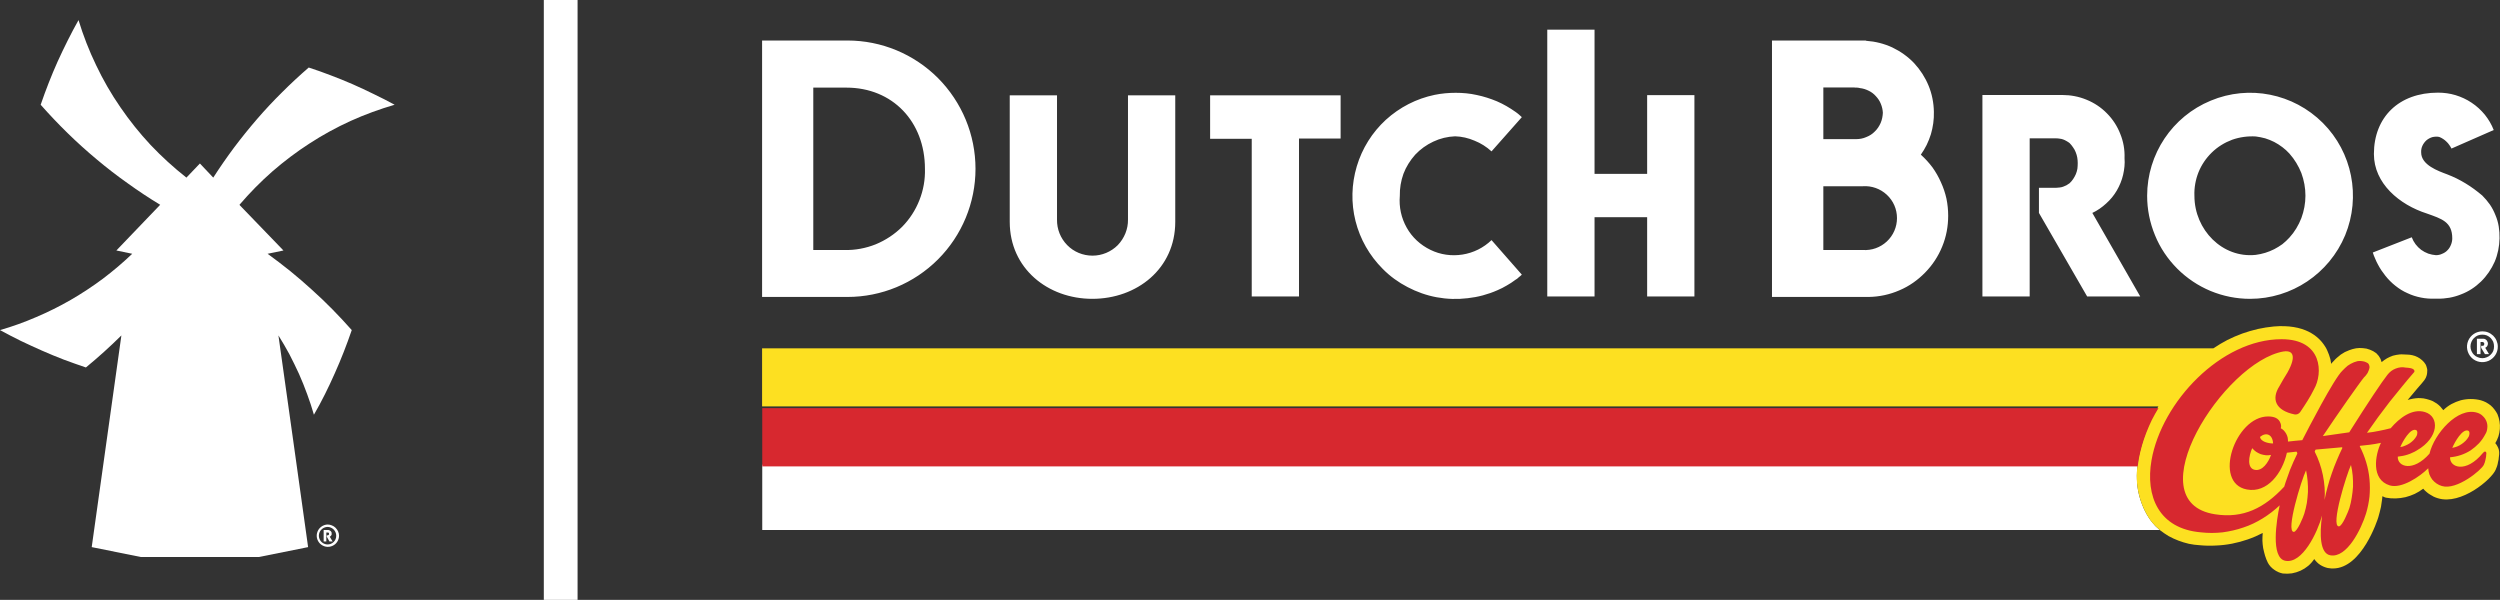 <svg version="1.2" xmlns="http://www.w3.org/2000/svg" viewBox="0 0 1592 382" width="1592" height="382">
	<rect x="0" y="0" width="1592" height="382" fill="#333333" stroke="none"/>
	<title>footer_logo (1)-svg</title>
	<style>
		.s0 { fill: #ffffff } 
		.s1 { fill: #fde021 } 
		.s2 { fill: #d7282f } 
	</style>
	<g id="Layer">
		<g id="Layer">
			<path id="Layer" class="s0" d="m184.8 172.6q7 5.7 13.7 11.8 6.8 6.1 13.1 12.5 6.4 6.5 12.4 13.3-2.4 7-5.1 13.9-2.7 6.9-5.7 13.6-3 6.8-6.3 13.4-3.3 6.6-7 13-1.9-6.6-4.3-13.1-2.4-6.6-5.2-12.9-2.9-6.3-6.1-12.5-3.3-6.1-7-12c0.4 2.3 18.4 131.2 18.9 134.8l-31.3 6.3h-75.2l-31.3-6.3 18.9-134.8q-10.9 10.8-22.6 20.4-7.1-2.4-14.1-5-7-2.7-13.8-5.7-6.8-3-13.5-6.2-6.7-3.3-13.3-6.9 11.8-3.4 23.1-8.3 11.3-4.8 21.9-10.9 10.7-6.2 20.5-13.5 9.8-7.4 18.7-15.9l-10.1-2.1 27.9-29.1q-10.6-6.4-20.7-13.7-10.2-7.2-19.7-15.2-9.6-8-18.5-16.7-8.9-8.7-17.2-18.1 2.4-7 5.1-13.9 2.7-6.9 5.7-13.6 3.1-6.8 6.4-13.4 3.3-6.6 6.9-13c3 9.8 6.7 19.4 11.2 28.7 4.4 9.3 9.6 18.3 15.4 26.7 5.8 8.5 12.3 16.6 19.3 24.1 7.1 7.5 14.7 14.4 22.8 20.8l8.6-9 8.5 9q6.3-9.8 13.3-19.2 7-9.3 14.6-18.1 7.6-8.8 15.9-17 8.2-8.2 17-15.8 7.1 2.3 14.1 5 6.9 2.6 13.8 5.6 6.8 3 13.5 6.3 6.7 3.2 13.3 6.8c-9.6 2.8-18.9 6.2-28 10.3-9 4.1-17.8 8.9-26.1 14.3-8.4 5.4-16.3 11.4-23.8 17.9-7.5 6.6-14.4 13.6-20.9 21.2l0.3 0.4 27.7 28.7-10.1 2.1q7.3 5.3 14.4 11z"/>
			<path id="Layer" class="s0" d="m211.2 340.4q-0.1 0.3-0.3 0.6-0.1 0.2-0.4 0.4-0.2 0.3-0.5 0.4l1.8 3h-2l-1.7-3v-0.9h0.6q0.2 0 0.3-0.1 0.2-0.1 0.3-0.2 0.1-0.1 0.2-0.3 0.1-0.1 0-0.3 0-0.2 0-0.4-0.1-0.1-0.2-0.3-0.1-0.1-0.3-0.2-0.1 0-0.3 0h-0.9v5.7h-1.7v-7.3h2.9q0.4 0 0.8 0.2 0.5 0.2 0.8 0.5 0.3 0.3 0.5 0.7 0.1 0.4 0.1 0.9 0 0.3 0 0.6z"/>
			<path id="Layer" fill-rule="evenodd" class="s0" d="m211.4 334.6q1.3 0.5 2.3 1.5 1 1 1.6 2.3 0.6 1.3 0.6 2.7c0 2.9-1.7 5.5-4.4 6.6-2.6 1.1-5.6 0.5-7.7-1.5-2-2-2.7-5-1.6-7.7 1-2.6 3.6-4.4 6.4-4.5q1.4 0 2.8 0.6zm-0.7 11.7q1.1-0.5 1.8-1.2 0.8-0.8 1.2-1.8 0.4-1 0.4-2.1c0-2.3-1.3-4.3-3.4-5.2-2-0.9-4.4-0.4-6 1.2-1.6 1.6-2.1 4-1.2 6.1 0.8 2 2.9 3.4 5.1 3.4q1.1 0 2.1-0.4z"/>
		</g>
		<g id="Layer">
			<path id="Layer" class="s0" d="m346.3 0h21.5v382h-21.5z"/>
		</g>
		<g id="Layer">
			<path id="Layer" class="s0" d="m1371 333.2q0.6 0.8 1.3 1.5 0.7 0.8 1.5 1.4 0.7 0.7 1.5 1.4h-889.9v-41.6h875.9q-0.7 4.7-0.5 9.4 0.1 4.7 1.2 9.3 1.1 4.6 3 8.9 1.9 4.3 4.7 8.1 0.6 0.8 1.3 1.6z"/>
			<path id="Layer" class="s1" d="m1450.8 364.3q-1.4-0.6-2.6-1.5-1.2-0.8-2.3-2-1-1.1-1.7-2.4-1.1-2.2-1.8-4.5-0.7-2.4-1.2-4.8-0.4-2.4-0.5-4.8 0-2.4 0.2-4.9-4.6 2.4-9.5 4.1-4.9 1.7-10 2.7-5.1 1-10.3 1.2-5.1 0.3-10.3-0.2-3.5-0.2-6.9-0.9-3.4-0.8-6.6-2-3.2-1.2-6.3-2.9-3-1.8-5.7-3.9-0.8-0.7-1.5-1.4-0.8-0.6-1.5-1.4-0.7-0.7-1.4-1.5-0.7-0.8-1.3-1.6-2.7-3.8-4.6-8.1-1.9-4.3-3-8.9-1.1-4.6-1.3-9.3-0.2-4.7 0.6-9.4c0-0.2 0.1-0.4 0.1-0.7 0.1-1.2 0.2-2.4 0.4-3.6q0.9-4.4 2.1-8.6 1.2-4.2 2.8-8.4 1.5-4.1 3.5-8 1.9-4 4.2-7.7l0.1-0.1h-889.2v-37h924.2q4.3-2.9 8.9-5.3 4.6-2.3 9.5-4.1 4.8-1.7 9.9-2.9 5-1.1 10.2-1.6c19.3-1.6 28.4 6 32.6 12.7q0.8 1.2 1.4 2.6 0.6 1.3 1.1 2.7 0.5 1.4 0.9 2.9 0.3 1.4 0.5 2.9 0.2-0.3 0.4-0.5 0.2-0.2 0.4-0.5 0.2-0.2 0.4-0.4 0.2-0.2 0.4-0.4 1-1.2 2.2-2.2 1.1-1 2.3-1.9 1.3-0.8 2.6-1.6 1.4-0.7 2.8-1.2 1-0.4 2.1-0.7 1.1-0.3 2.2-0.5 1.1-0.1 2.2-0.2 1.1 0 2.2 0.1 1.1 0.1 2.3 0.3 1.1 0.3 2.2 0.7 1 0.4 2 0.9 1 0.6 2 1.3 0.6 0.6 1.1 1.2 0.6 0.6 1 1.4 0.5 0.7 0.8 1.5 0.3 0.7 0.5 1.6 0.8-0.7 1.7-1.3 0.8-0.6 1.7-1.1 0.9-0.5 1.8-0.9 1-0.4 2-0.8 1.1-0.3 2.2-0.5 1.1-0.2 2.2-0.3 1.2-0.1 2.3 0 1.1 0 2.3 0.1 1.7 0 3.4 0.4 1.8 0.4 3.3 1.2 1.6 0.8 2.9 2 1.3 1.1 2.2 2.6 0.5 0.9 0.7 1.8 0.3 0.9 0.4 1.8 0 1-0.1 1.9-0.1 1-0.4 1.9c-0.6 1.9-1.1 2.6-5.7 7.8-1.6 2-3.9 4.6-6.3 7.5q1.6-0.5 3.3-0.8 1.6-0.3 3.4-0.4 1.7 0 3.4 0.2 1.7 0.3 3.3 0.8 1.4 0.4 2.7 1 1.3 0.7 2.5 1.5 1.2 0.9 2.2 1.9 1 1.1 1.9 2.3 2.3-2.3 5.2-3.9 2.8-1.5 5.9-2.4 3.2-0.8 6.4-0.8 3.3 0 6.4 0.8 1.7 0.5 3.3 1.3 1.6 0.9 3 2 1.4 1.2 2.4 2.6 1.1 1.4 1.9 3 0.9 2.2 1.3 4.6 0.4 2.4 0.2 4.8-0.2 2.4-0.9 4.7-0.8 2.3-2 4.3 0.8 0.9 1.3 1.9 0.6 1 0.9 2.1 0.3 1.1 0.3 2.2 0 1.2-0.2 2.3 0 0.5-0.1 0.9 0 0.5-0.1 1-0.1 0.4-0.2 0.9-0.1 0.4-0.2 0.9-0.1 0.6-0.2 1.1-0.1 0.6-0.3 1.1-0.2 0.5-0.4 1.1-0.2 0.5-0.4 1l-0.2 0.5c-2.6 6.1-22 22.6-36.7 18.1q-1.4-0.4-2.7-1-1.2-0.6-2.4-1.4-1.2-0.7-2.3-1.7-1.1-0.9-2-2-2.5 1.9-5.4 3.3-2.8 1.3-5.9 2.1-3.1 0.7-6.2 0.8-3.2 0.1-6.3-0.5-0.3-0.1-0.6-0.2-0.2-0.1-0.5-0.2-0.3-0.1-0.6-0.3-0.2-0.1-0.5-0.2-0.1 1.7-0.4 3.4-0.2 1.7-0.5 3.4-0.3 1.6-0.8 3.3-0.4 1.7-0.9 3.3c-0.4 1.4-10.4 32.6-28.9 32.6q-0.5 0-0.9 0-0.4-0.1-0.8-0.1-0.4 0-0.8-0.1-0.4 0-0.8-0.1-1.3-0.3-2.5-0.8-1.2-0.5-2.3-1.2-1.1-0.7-2.1-1.7-0.9-0.9-1.7-2-1.6 2.4-3.8 4.3-2.3 1.9-4.9 3.1-2.7 1.2-5.5 1.7-2.9 0.4-5.8 0.1-1.5-0.3-2.9-0.9z"/>
			<path id="Layer" class="s1" d="m1447.5 283.5c-0.3-5.7-4.4-7.4-8.3-4.2 0.3 3.1 5.2 4.3 8.3 4.2z"/>
			<path id="Layer" class="s1" d="m1435.9 300.2c-5.2-1-3.9-8.8-1.7-13.8q1.1 1.3 2.5 2.2 1.4 1 2.9 1.5 1.6 0.6 3.3 0.7 1.7 0.2 3.3-0.1c-1.9 5.4-5.8 10.3-10.3 9.5z"/>
			<path id="Layer" class="s1" d="m1498.2 302.9q0.3 3.5 0.1 6.9-0.1 3.5-0.7 7-0.5 3.4-1.6 6.7c-0.6 2.2-4.6 12.1-6.7 11.7-4.7-0.9 3.4-26.6 4.1-28.9q0.4-1.3 0.8-2.6 0.4-1.3 0.9-2.6 0.4-1.3 1-2.5 0.5-1.3 1-2.5 0.8 3.3 1.1 6.8z"/>
			<path id="Layer" class="s1" d="m1474.6 286.2c6.2-0.5 10-0.8 16.9-1.4q0 0 0 0.1 0 0.1 0 0.1 0.1 0.1 0.1 0.1 0 0.1 0 0.2-1.2 2.4-2.4 4.9-1.1 2.5-2.1 5-1 2.6-1.9 5.2-0.9 2.5-1.7 5.2c-1 3.3-2.2 7.7-3.2 12.6q0.2-2.7 0.1-5.4 0-2.7-0.3-5.4-0.4-2.7-0.9-5.4-0.6-2.7-1.4-5.2-0.4-1.2-0.8-2.4-0.5-1.2-0.9-2.3-0.5-1.2-1-2.3-0.6-1.1-1.1-2.2c0.2-0.6 0.4-1 0.6-1.4z"/>
			<path id="Layer" class="s1" d="m1537 281.3q-1.1 1.2-2.5 2.1-1.4 1-2.9 1.6-1.5 0.6-3.1 0.9c1.7-4 6.3-12.1 9.9-11 1.4 0.4 1 2.8 0.6 3.8q-0.9 1.4-2 2.6z"/>
			<path id="Layer" class="s1" d="m1570.2 281.7q-1.2 1.2-2.5 2.1-1.4 1-2.9 1.6-1.5 0.6-3.2 0.9c1.7-4 6.4-12.1 10-11 1.4 0.4 1 2.8 0.5 3.8q-0.8 1.4-1.9 2.6z"/>
			<path id="Layer" class="s1" d="m1469.5 306.4q0.3 3.5 0.2 6.9-0.2 3.5-0.7 6.9-0.6 3.5-1.6 6.8c-0.7 2.2-4.7 12.1-6.8 11.7-4.4-0.8 2.8-24.6 4.1-28.9q0.4-1.3 0.8-2.6 0.5-1.3 0.9-2.6 0.5-1.3 1-2.5 0.5-1.3 1.1-2.6 0.7 3.4 1 6.9z"/>
			<path id="Layer" class="s2" d="m485.4 297v-37.1h889.1q-2.3 3.8-4.3 7.7-1.9 4-3.5 8.1-1.6 4.1-2.8 8.3-1.2 4.3-2 8.6c-0.2 1.2-0.4 2.5-0.5 3.7q0 0.3-0.1 0.7z"/>
			<path id="Layer" fill-rule="evenodd" class="s0" d="m1511.7 98.1c0-23.5 15.9-39.1 40.8-39.1 3.8 0 7.6 0.5 11.2 1.6 3.6 1.1 7.1 2.7 10.2 4.8 3.2 2.1 6 4.7 8.4 7.6 2.4 3 4.3 6.2 5.7 9.8l-26.9 11.8q-0.6-1.2-1.4-2.3-0.8-1.2-1.8-2.1-1-1-2.1-1.7-1.2-0.8-2.5-1.3c-1.4-0.3-2.9-0.2-4.3 0.1-1.4 0.4-2.7 1.1-3.8 2-1.1 1-2 2.2-2.6 3.5-0.6 1.3-0.9 2.8-0.8 4.3 0 8 10.9 11.8 16.5 13.9q3.1 1.2 6 2.6 3 1.5 5.8 3.2 2.8 1.7 5.4 3.6 2.7 2 5.2 4.1 2.7 2.7 4.9 5.8 2.1 3.1 3.5 6.7 1.5 3.5 2.1 7.3 0.6 3.7 0.5 7.5c-0.1 5.1-1.1 10.2-3.1 14.9-2.1 4.7-5 9-8.7 12.6-3.7 3.6-8 6.4-12.8 8.2-4.7 1.9-9.8 2.8-15 2.7h-1.4c-3 0.1-6.1-0.1-9-0.7-3-0.6-5.9-1.5-8.6-2.8-2.8-1.2-5.3-2.8-7.7-4.7-2.4-1.9-4.5-4-6.4-6.4q-1.3-1.7-2.5-3.4-1.2-1.8-2.2-3.7-1-1.8-1.8-3.8-0.9-1.9-1.5-3.9l24.8-9.7q0.9 2.4 2.4 4.4 1.6 2.1 3.6 3.6 2.1 1.5 4.5 2.4 2.4 0.8 4.9 1c1.4 0 2.8-0.3 4-0.9 1.3-0.5 2.5-1.3 3.4-2.3 1-1 1.7-2.2 2.2-3.5 0.5-1.2 0.8-2.6 0.8-4 0-10.6-6.9-12.5-16.1-15.8-17.6-5.6-33.8-19.2-33.8-37.9zm-462.8 90.7v-50.5h-33.5v50.5h-30.1v-169.9h30.1v91.8h33.5v-50.1h30.1v128.2zm358.8-3.5c-7.9-3.3-15.1-8.1-21.2-14.2-6.1-6.1-11-13.4-14.2-21.3-3.3-8-5-16.5-5-25.1 0-26.6 16-50.5 40.5-60.6 24.4-10.2 52.6-4.6 71.4 14.2 18.7 18.7 24.3 46.9 14.2 71.5-10.2 24.5-34.1 40.5-60.6 40.5-8.6 0-17.1-1.7-25.1-5zm45.7-91.6q-2.5-1.9-5.2-3.3-2.8-1.4-5.7-2.3-3-0.8-6-1.2c-5.1-0.3-10.3 0.4-15.1 2.1-4.8 1.8-9.2 4.5-12.9 8.1-3.7 3.6-6.6 7.9-8.5 12.6-1.9 4.8-2.8 9.9-2.6 15 0 21.7 17.9 39.9 39.1 37.6q3-0.4 6-1.3 2.9-0.9 5.7-2.3 2.7-1.4 5.2-3.2 2.4-1.9 4.5-4.2c3.3-3.6 5.8-7.8 7.6-12.4 1.7-4.6 2.6-9.4 2.6-14.3 0-4.9-0.9-9.8-2.6-14.4-1.8-4.5-4.3-8.7-7.6-12.4q-2.1-2.3-4.5-4.1zm-682.8-5.3v-27.7h83.1v27.5h-26.5v100.6h-30.1v-100.4zm92.6 52.4c-2.9-11.5-2.6-23.5 0.8-34.9 3.4-11.4 9.8-21.6 18.5-29.6 8.8-8 19.5-13.5 31.1-15.9 4.4-0.9 8.9-1.3 13.4-1.3 4.5 0 9 0.4 13.4 1.4 4.4 0.9 8.7 2.3 12.8 4 4.2 1.8 8.1 4.1 11.8 6.7q0.5 0.3 1.1 0.8 0.5 0.4 1 0.8 0.5 0.4 1 0.9 0.5 0.4 1 0.9l-19.3 21.8q-2.4-2.2-5.1-3.9-2.7-1.7-5.7-2.9-3-1.3-6.1-2-3.1-0.7-6.3-0.8c-4.8 0.2-9.5 1.3-13.9 3.4-4.3 2-8.2 4.8-11.5 8.3-3.2 3.6-5.8 7.7-7.5 12.2-1.6 4.5-2.4 9.2-2.3 14-0.6 7.1 0.9 14.1 4.4 20.3 3.4 6.1 8.7 11 15.1 14.1 6.3 3.1 13.4 4.1 20.4 3 7-1.1 13.4-4.3 18.5-9.2l19.3 22q-0.5 0.4-1 0.9-0.5 0.4-1 0.8-0.5 0.5-1 0.9-0.5 0.4-1.1 0.7-1.3 1-2.7 1.9-1.4 0.9-2.8 1.7-1.5 0.8-2.9 1.6-1.5 0.7-3 1.4c-6.1 2.7-12.5 4.4-19 5.1-6.6 0.8-13.2 0.6-19.7-0.6-6.5-1.2-12.7-3.4-18.6-6.5-5.8-3-11.2-6.9-15.8-11.6-8.4-8.4-14.4-18.9-17.3-30.4zm-220.2 0.5v-80.6h30.1v79.1c-0.1 6.1 2.2 11.9 6.5 16.3 4.2 4.3 10 6.7 16.1 6.7 6 0 11.8-2.4 16.1-6.7 4.2-4.4 6.6-10.2 6.5-16.3v-79.1h30.1v80.6c0 29.8-24.4 49-52.8 49-28.4 0-52.6-19.4-52.6-49zm619.4 47.5v-128.3h51c5.2 0 10.5 1 15.3 3 4.9 2 9.3 4.9 13 8.7 3.7 3.7 6.6 8.2 8.5 13.1 2 4.9 2.9 10.1 2.7 15.4 0.3 3.5-0.1 7.1-0.9 10.6-0.8 3.5-2.2 6.9-4 10-1.8 3.1-4.1 5.9-6.8 8.3-2.6 2.4-5.6 4.5-8.8 6l30.5 53.2h-33.8l-30.7-53.2v-16h10.9q1.1 0 2.3-0.2 1.1-0.1 2.2-0.5 1.1-0.4 2.1-0.9 1-0.6 2-1.3 1.3-1.2 2.3-2.7 1-1.5 1.7-3.1 0.7-1.7 1-3.5 0.2-1.8 0.2-3.6 0-1.7-0.3-3.5-0.3-1.7-1-3.4-0.6-1.6-1.7-3.1-1-1.5-2.2-2.7-0.9-0.7-2-1.3-1-0.6-2.1-1-1.1-0.4-2.2-0.5-1.2-0.2-2.3-0.2h-16.8v100.7zm-31.8-82.2q3.2 4.5 5.4 9.5 2.3 5 3.5 10.4 1.1 5.4 1.1 10.9c0 6.7-1.2 13.3-3.8 19.6-2.5 6.2-6.2 11.8-10.9 16.6-4.7 4.8-10.2 8.7-16.4 11.3-6.2 2.7-12.8 4.1-19.5 4.2h-61.6v-163.3h59q0.1 0 0.2 0 0.1 0 0.1 0 0.1 0 0.2 0 0.1 0 0.2 0 0 0 0.1 0.1 0 0 0.1 0 0.1 0 0.1 0.1 0.1 0 0.1 0c5.7 0.4 11.3 1.8 16.5 4.2 5.2 2.5 9.9 5.8 13.9 10 3.9 4.2 7 9 9.2 14.3 2.2 5.3 3.3 11 3.4 16.7q0.1 3.7-0.4 7.3-0.5 3.6-1.5 7-1.1 3.5-2.7 6.8-1.6 3.2-3.7 6.2 4.1 3.7 7.4 8.1zm-32.9-40.5c-0.7-1.8-1.8-3.4-3.1-4.8-1.3-1.5-2.9-2.7-4.6-3.5-1.8-0.9-3.7-1.5-5.6-1.7q-0.4-0.1-0.9-0.2-0.5 0-0.9-0.1-0.5 0-1 0-0.5-0.1-0.9-0.1h-19.6v32.9h20.9c2.2 0 4.4-0.4 6.4-1.3 2.1-0.8 4-2 5.5-3.6 1.6-1.5 2.8-3.4 3.7-5.4 0.9-2.1 1.3-4.3 1.4-6.5-0.1-1.9-0.5-3.8-1.3-5.7zm-36.6 93.1h25.1c5.7 0.4 11.2-1.6 15.3-5.4 4.2-3.9 6.5-9.3 6.5-14.9 0-5.7-2.3-11-6.5-14.9-4.1-3.8-9.6-5.8-15.3-5.4h-25.1zm-675.8 29.9v-163.3h54.4c21.6 0 42.3 8.6 57.6 23.9 15.3 15.4 23.9 36.1 23.9 57.8 0 21.6-8.6 42.4-23.9 57.7-15.3 15.3-36 23.9-57.6 23.9zm32.6-29.9h19.8c6.8 0.2 13.6-1.1 19.9-3.6 6.3-2.6 12.1-6.4 16.9-11.2 4.8-4.9 8.5-10.6 11-17 2.5-6.3 3.7-13.1 3.5-19.9 0-30-20.6-51.7-50-51.7h-21.1z"/>
			<path id="Layer" fill-rule="evenodd" class="s2" d="m1578.6 282.3q-2.4 2.5-5.3 4.5-3 1.9-6.3 3-3.3 1.1-6.8 1.4c-0.3 6.5 10.1 10.4 20.9-2.7 0.4-0.5 1-1.1 1.6-0.9 1 0.3 0.5 1.8 0.5 2.3q0 0.8-0.2 1.6-0.1 0.8-0.3 1.5-0.2 0.8-0.4 1.5-0.3 0.8-0.6 1.5c-1.4 3.2-17.2 16.4-26.7 13.5q-1.8-0.5-3.4-1.6-1.6-1.1-2.8-2.6-1.1-1.5-1.8-3.3-0.6-1.9-0.7-3.8c-5.3 5.3-17 13.2-24.5 10.9-12.1-3.7-9.3-19.4-5.6-27.1-5.2 1.1-9.2 1.5-13.4 1.9q-0.1 0.1-0.1 0.3 2.5 4.9 4.1 10.2 1.6 5.3 2.1 10.8 0.5 5.5 0 11-0.6 5.5-2.2 10.8c-3 9.8-12.2 28.6-22.8 26.6-6.5-1.2-6.9-13.1-5.2-25.3-2.9 10.7-12.5 30.9-23.4 28.8-9.5-1.8-5.6-25.9-3.6-35.3-3.3 3.1-6.9 5.9-10.8 8.3-3.9 2.4-8 4.4-12.3 5.8-4.3 1.5-8.8 2.5-13.3 3.1-4.6 0.5-9.1 0.5-13.7 0-27-2.3-35.5-23.1-31.5-46 6.5-37.1 44.3-77 82.8-77 26.3 0 26.4 21.9 20.7 31.8q-1 1.9-2 3.8-1.1 1.8-2.2 3.7-1.1 1.8-2.3 3.6-1.2 1.8-2.4 3.6-0.3 0.4-0.7 0.7-0.4 0.3-0.9 0.5-0.4 0.2-0.9 0.2-0.5 0.1-1 0c-12.3-2.5-14.8-9.9-9.7-17.9l2.5-4.4c8.2-12.5 7.3-17.9 1.9-17.9q-0.2 0-0.4 0-0.2 0-0.4 0-0.3 0.1-0.5 0.1-0.2 0-0.4 0c-37.9 6.5-95 95.9-43.6 103.7 17.9 2.8 31.4-4 44-17.6q0.8-2.7 1.8-5.4 0.9-2.7 1.9-5.3 1.1-2.6 2.2-5.2 1.2-2.6 2.4-5.1 0-0.2 0-0.4-0.1-0.2-0.1-0.3-0.1-0.2-0.2-0.3-0.1-0.2-0.2-0.3-3 0.3-6.1 0.7c-2.9 13-12.5 25.9-25.5 23.4-21.9-4.1-7.5-46.5 13.5-46.5 3.7 0 6.9 1 8 4.5q0.1 0.4 0.2 0.7 0.1 0.4 0.1 0.8 0 0.4 0 0.7-0.1 0.4-0.2 0.8 1.1 0.6 2 1.5 0.9 1 1.5 2.1 0.6 1.1 0.9 2.4 0.2 1.2 0.2 2.5c2.7-0.3 6.4-0.7 9.1-0.9 3.4-6.6 20.2-39.3 25.6-44.3q0.8-0.9 1.6-1.6 0.8-0.8 1.7-1.5 1-0.6 1.9-1.2 1-0.5 2.1-1 1-0.4 2.2-0.7 1.1-0.2 2.3-0.1 1.2 0.1 2.3 0.4 1.1 0.4 2.1 1 0.3 0.3 0.5 0.6 0.2 0.4 0.3 0.7 0.1 0.4 0.2 0.8 0 0.4 0 0.9-0.2 0.8-0.5 1.6-0.3 0.8-0.7 1.6-0.5 0.7-1 1.4-0.5 0.7-1.2 1.3c-2.8 3.3-17.3 24-26.3 37.5 5.3-0.8 12.5-1.8 16.8-2.4 11.9-18.9 21.1-32.6 24.3-36.6q1-1.3 2.4-2.4 1.3-1 2.9-1.6 1.5-0.6 3.2-0.8 1.7-0.1 3.3 0.2c1.7 0.1 4.6 0.3 5.3 1.7q0 0.2 0.1 0.3 0 0.1 0 0.3 0 0.1 0 0.3 0 0.1-0.1 0.2-4 4.6-7.9 9.4-3.9 4.7-7.7 9.5-3.8 4.9-7.4 9.8-3.6 5-7.1 10 1.9-0.2 3.8-0.5 1.9-0.3 3.8-0.7 1.9-0.4 3.8-0.8 1.9-0.4 3.7-0.9c5.5-6.5 13.7-12.8 21.8-10.3 9.4 2.8 9 16.3-5.1 24.4q-1.4 0.9-2.9 1.5-1.4 0.7-3 1.2-1.5 0.5-3.1 0.8-1.6 0.3-3.2 0.5c-0.3 6.5 9.7 10 20.2-1.9 3-12.6 17.9-29.9 30.3-26.1 1.4 0.4 2.6 1.1 3.6 2.1 1.1 1 1.9 2.2 2.4 3.5 0.5 1.3 0.7 2.8 0.5 4.2-0.1 1.4-0.5 2.8-1.3 4q-1.6 3.1-4 5.7zm-50.1 2.4q1.6-0.2 3.1-0.9 1.5-0.6 2.9-1.5 1.3-0.9 2.5-2.1 1.1-1.2 1.9-2.6c0.5-1 0.9-3.4-0.5-3.8-3.6-1.1-8.3 7.1-9.9 10.9zm-82.3 5q-1.6 0.3-3.3 0.2-1.7-0.2-3.3-0.7-1.5-0.6-2.9-1.5-1.4-1-2.5-2.3c-2.2 5-3.5 12.8 1.7 13.8 4.8 0.9 8.6-4.7 10.3-9.5zm1.3-7.3c-0.3-5.8-4.4-7.4-8.3-4.2 0.3 3 5.2 4.2 8.3 4.2zm21.5 37.9q0.5-3.5 0.7-7 0.1-3.4-0.2-6.9-0.3-3.5-1-6.9c-2.9 5.9-13.2 39.2-7.8 39.2 2.2 0 6.1-9.6 6.7-11.7q1-3.3 1.6-6.7zm13.3-10.5q1.1-4.2 2.6-8.4 1.4-4.1 3.1-8.1 1.7-4.1 3.6-8 0-0.1 0-0.1 0-0.1-0.1-0.1 0-0.1 0-0.2 0 0 0-0.1c-6.9 0.7-10.7 0.9-16.9 1.5-0.2 0.3-0.4 0.7-0.6 1.3q1.8 3.5 3.1 7.3 1.3 3.7 2.1 7.6 0.8 3.9 1.1 7.9 0.3 3.9 0 7.9 0.8-4.3 2-8.5zm15.3 7q0.6-3.5 0.8-6.9 0.1-3.5-0.2-7-0.3-3.4-1.1-6.8c-2.7 5.7-13.2 39.1-7.7 39.1 2.2 0 6-9.6 6.7-11.7q1-3.3 1.5-6.7zm74-42.6c-3.6-1.1-8.3 7-10 11q1.7-0.3 3.2-0.9 1.5-0.6 2.9-1.6 1.3-0.9 2.5-2.1 1.1-1.2 1.9-2.6c0.5-1 0.9-3.4-0.5-3.8z"/>
			<g id="Layer">
				<path id="Layer" fill-rule="evenodd" class="s0" d="m1590.6 220.6c0.1 4-2.3 7.6-5.9 9.2-3.7 1.6-8 0.8-10.8-2-2.8-2.8-3.7-7-2.2-10.7 1.5-3.7 5.1-6.1 9.1-6.1 1.2 0 2.5 0.2 3.7 0.7 1.2 0.5 2.2 1.2 3.2 2.1 0.9 0.9 1.6 1.9 2.1 3.1 0.5 1.2 0.8 2.4 0.8 3.7zm-2.4 0q0-1.5-0.5-2.9-0.6-1.3-1.6-2.4-1.1-1.1-2.5-1.7-1.4-0.5-2.8-0.5-1.5 0-2.9 0.5-1.4 0.6-2.5 1.7-1 1-1.6 2.4-0.6 1.4-0.6 2.9 0 1.5 0.6 2.9 0.6 1.4 1.6 2.4 1.1 1.1 2.5 1.6 1.4 0.6 2.9 0.6 1.4 0 2.8-0.6 1.4-0.5 2.4-1.6 1.1-1 1.7-2.4 0.5-1.4 0.5-2.9zm-4-1q-0.1 0.4-0.3 0.7-0.2 0.4-0.6 0.7-0.3 0.3-0.7 0.5l2.4 4h-2.6l-2.4-4v-1.3h0.9q0.2 0 0.4 0 0.2-0.1 0.4-0.3 0.2-0.2 0.2-0.4 0.1-0.3 0.1-0.5 0-0.2-0.1-0.5-0.1-0.2-0.2-0.3-0.2-0.2-0.4-0.3-0.2-0.1-0.4-0.1h-1.3v7.7h-2.3v-9.8h3.9q0.6 0 1.2 0.2 0.6 0.3 1 0.7 0.4 0.4 0.6 1 0.3 0.5 0.3 1.1 0 0.5-0.1 0.9z"/>
			</g>
		</g>
	</g>
</svg>